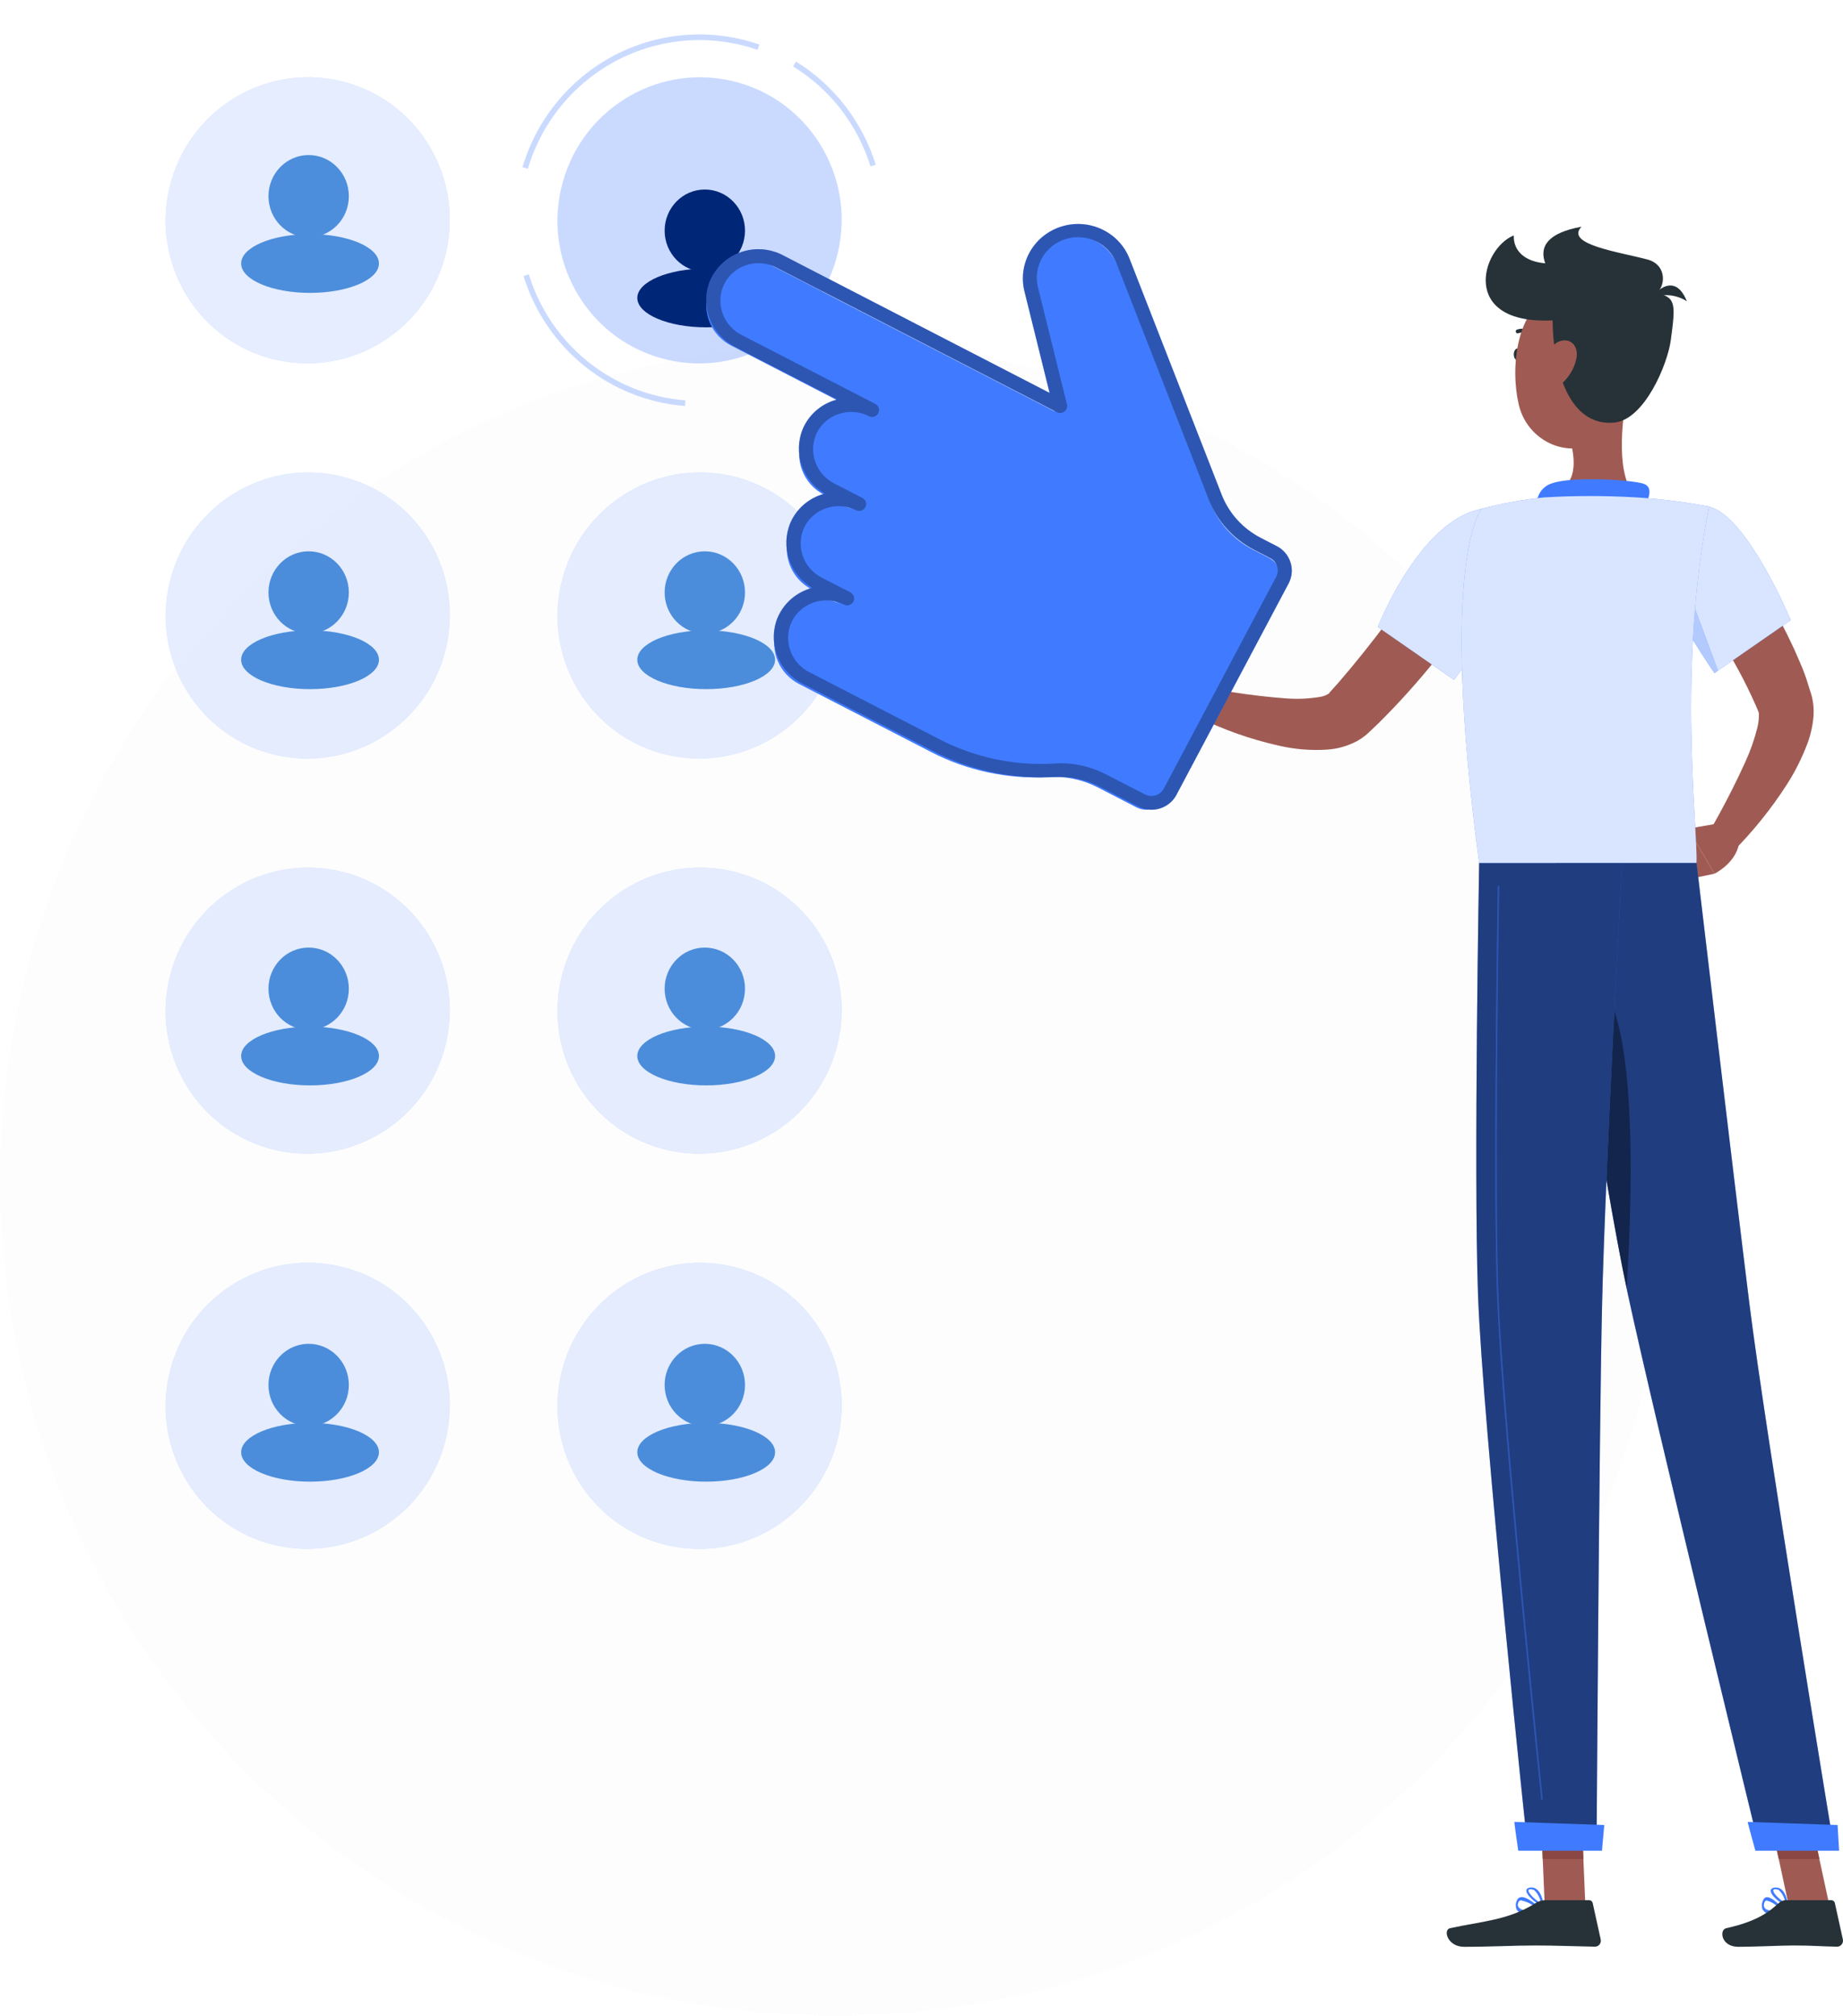 <?xml version="1.0" encoding="UTF-8"?>
<svg width="107px" height="117px" viewBox="0 0 107 117" version="1.1" xmlns="http://www.w3.org/2000/svg" xmlns:xlink="http://www.w3.org/1999/xlink">
    <title>Group 25</title>
    <defs>
        <filter id="filter-1">
            <feColorMatrix in="SourceGraphic" type="matrix" values="0 0 0 0 1 0 0 0 0 1 0 0 0 0 1 0 0 0 1 0"></feColorMatrix>
        </filter>
        <filter id="filter-2">
            <feColorMatrix in="SourceGraphic" type="matrix" values="0 0 0 0 0.177 0 0 0 0 0.646 0 0 0 0 0.704 0 0 0 1 0"></feColorMatrix>
        </filter>
        <filter id="filter-3">
            <feColorMatrix in="SourceGraphic" type="matrix" values="0 0 0 0 0.177 0 0 0 0 0.646 0 0 0 0 0.704 0 0 0 1 0"></feColorMatrix>
        </filter>
        <filter id="filter-4">
            <feColorMatrix in="SourceGraphic" type="matrix" values="0 0 0 0 0.177 0 0 0 0 0.646 0 0 0 0 0.704 0 0 0 1 0"></feColorMatrix>
        </filter>
        <filter id="filter-5">
            <feColorMatrix in="SourceGraphic" type="matrix" values="0 0 0 0 0.177 0 0 0 0 0.646 0 0 0 0 0.704 0 0 0 1 0"></feColorMatrix>
        </filter>
        <filter id="filter-6">
            <feColorMatrix in="SourceGraphic" type="matrix" values="0 0 0 0 0.177 0 0 0 0 0.646 0 0 0 0 0.704 0 0 0 1 0"></feColorMatrix>
        </filter>
        <filter id="filter-7">
            <feColorMatrix in="SourceGraphic" type="matrix" values="0 0 0 0 0.177 0 0 0 0 0.646 0 0 0 0 0.704 0 0 0 1 0"></feColorMatrix>
        </filter>
        <filter id="filter-8">
            <feColorMatrix in="SourceGraphic" type="matrix" values="0 0 0 0 0.177 0 0 0 0 0.646 0 0 0 0 0.704 0 0 0 1 0"></feColorMatrix>
        </filter>
        <filter x="-150.0%" y="-150.0%" width="400.0%" height="400.0%" filterUnits="objectBoundingBox" id="filter-9">
            <feOffset dx="0" dy="2" in="SourceAlpha" result="shadowOffsetOuter1"></feOffset>
            <feGaussianBlur stdDeviation="2" in="shadowOffsetOuter1" result="shadowBlurOuter1"></feGaussianBlur>
            <feColorMatrix values="0 0 0 0 0.098   0 0 0 0 0.431   0 0 0 0 0.812  0 0 0 0.424 0" type="matrix" in="shadowBlurOuter1" result="shadowMatrixOuter1"></feColorMatrix>
            <feMerge>
                <feMergeNode in="shadowMatrixOuter1"></feMergeNode>
                <feMergeNode in="SourceGraphic"></feMergeNode>
            </feMerge>
        </filter>
    </defs>
    <g id="Page-1" stroke="none" stroke-width="1" fill="none" fill-rule="evenodd">
        <g id="Coalition-Landing-Page6-Copy-4" transform="translate(-163, -521)">
            <g id="Group-25" transform="translate(163, 523)">
                <circle id="Oval" fill="#F3F3F3" opacity="0.158" cx="48.5" cy="66.5" r="48.5"></circle>
                <g id="Select-rafiki" transform="translate(7.985, 0)">
                    <g id="freepik--Character--inject-44" transform="translate(61.497, 11.159)" fill-rule="nonzero">
                        <polygon id="Path" fill="#9F5B53" points="26.662 35.874 28.027 37.978 30.056 37.554 28.524 34.939"></polygon>
                        <path d="M30.531,17.842 C30.82,18.194 31.061,18.508 31.308,18.851 C31.555,19.195 31.793,19.525 32.027,19.868 C32.496,20.551 32.942,21.253 33.36,21.975 C33.777,22.697 34.181,23.435 34.535,24.208 C34.724,24.587 34.885,24.989 35.058,25.38 C35.231,25.772 35.379,26.183 35.504,26.607 L35.607,26.931 L35.658,27.089 C35.687,27.183 35.716,27.283 35.735,27.377 C35.806,27.713 35.83,28.058 35.806,28.4 C35.764,28.937 35.648,29.465 35.463,29.97 C35.148,30.811 34.746,31.617 34.262,32.372 C33.36,33.774 32.314,35.076 31.141,36.256 L29.738,35.149 C30.509,33.822 31.214,32.456 31.85,31.058 C32.143,30.419 32.376,29.755 32.547,29.073 C32.611,28.817 32.64,28.554 32.634,28.29 C32.634,28.234 32.622,28.179 32.599,28.128 C32.599,28.128 32.599,28.128 32.599,28.128 L32.547,28.005 L32.441,27.759 C31.84,26.398 31.131,25.087 30.322,23.839 C29.918,23.192 29.491,22.567 29.06,21.936 C28.63,21.305 28.161,20.674 27.738,20.101 L30.531,17.842 Z" id="Path" fill="#9F5B53"></path>
                        <path d="M29.738,16.249 C31.95,16.76 34.486,22.836 34.486,22.836 L30.059,25.905 C28.954,24.308 27.972,22.627 27.124,20.878 C25.811,18.097 27.49,15.728 29.738,16.249 Z" id="Path" fill="#407BFF"></path>
                        <path d="M29.738,16.249 C31.95,16.76 34.486,22.836 34.486,22.836 L30.059,25.905 C28.954,24.308 27.972,22.627 27.124,20.878 C25.811,18.097 27.49,15.728 29.738,16.249 Z" id="Path" fill="#FFFFFF" opacity="0.8"></path>
                        <path d="M28.165,20.124 L30.264,25.759 L30.056,25.905 C30.056,25.905 29.147,24.61 28.165,22.885 L28.165,20.124 Z" id="Path" fill="#407BFF"></path>
                        <path d="M28.165,20.124 L30.264,25.759 L30.056,25.905 C30.056,25.905 29.147,24.61 28.165,22.885 L28.165,20.124 Z" id="Path" fill="#FFFFFF" opacity="0.6"></path>
                        <polygon id="Path" fill="#9F5B53" points="22.559 97.41 20.199 97.41 19.964 91.904 22.324 91.904"></polygon>
                        <polygon id="Path" fill="#9F5B53" points="36.721 97.41 34.361 97.41 33.177 91.904 35.533 91.904"></polygon>
                        <polygon id="Path" fill="#8A4743" points="19.964 91.907 20.086 94.743 22.446 94.743 22.324 91.907"></polygon>
                        <polygon id="Path" fill="#8A4743" points="35.536 91.907 33.177 91.907 33.787 94.743 36.146 94.743"></polygon>
                        <path d="M20.87,36.926 C20.87,36.926 23.548,55.098 25.015,61.905 C26.62,69.35 32.688,94.196 32.688,94.196 L37.01,94.196 C37.01,94.196 33.01,69.961 32.091,62.568 C31.096,54.557 29.012,36.913 29.012,36.913 L20.87,36.926 Z" id="Path" fill="#407BFF"></path>
                        <path d="M20.87,36.926 C20.87,36.926 23.548,55.098 25.015,61.905 C26.62,69.35 32.688,94.196 32.688,94.196 L37.01,94.196 C37.01,94.196 33.01,69.961 32.091,62.568 C31.096,54.557 29.012,36.913 29.012,36.913 L20.87,36.926 Z" id="Path" fill="#000000" opacity="0.5"></path>
                        <path d="M22.562,43.4 C25.657,44.012 25.329,55.648 24.957,61.633 C24.064,57.402 22.758,49.262 21.865,43.484 C22.081,43.377 22.327,43.347 22.562,43.4 L22.562,43.4 Z" id="Path" fill="#000000" opacity="0.4"></path>
                        <path d="M16.394,36.926 C16.394,36.926 16.073,54.703 16.327,61.957 C16.593,69.498 19.216,94.196 19.216,94.196 L23.21,94.196 C23.21,94.196 23.358,69.939 23.531,62.533 C23.724,54.457 24.691,36.926 24.691,36.926 L16.394,36.926 Z" id="Path" fill="#407BFF"></path>
                        <path d="M16.394,36.926 C16.394,36.926 16.073,54.703 16.327,61.957 C16.593,69.498 19.216,94.196 19.216,94.196 L23.21,94.196 C23.21,94.196 23.358,69.939 23.531,62.533 C23.724,54.457 24.691,36.926 24.691,36.926 L16.394,36.926 Z" id="Path" fill="#000000" opacity="0.5"></path>
                        <path d="M30.248,34.641 L28.524,34.939 L30.056,37.554 C30.056,37.554 31.256,36.971 31.475,35.842 L30.248,34.641 Z" id="Path" fill="#9F5B53"></path>
                        <path d="M18.853,7.412 C18.853,7.603 18.754,7.759 18.629,7.759 C18.503,7.759 18.404,7.603 18.404,7.412 C18.404,7.221 18.503,7.066 18.629,7.066 C18.754,7.066 18.853,7.218 18.853,7.412 Z" id="Path" fill="#263238"></path>
                        <path d="M19.528,6.351 C19.504,6.351 19.482,6.343 19.463,6.328 C19.237,6.153 18.94,6.098 18.667,6.182 C18.64,6.193 18.61,6.192 18.583,6.18 C18.557,6.168 18.536,6.145 18.526,6.118 C18.514,6.09 18.514,6.059 18.526,6.032 C18.537,6.004 18.559,5.983 18.587,5.972 C18.93,5.86 19.306,5.926 19.592,6.147 C19.617,6.163 19.634,6.189 19.639,6.219 C19.644,6.248 19.636,6.279 19.618,6.302 C19.598,6.333 19.564,6.352 19.528,6.351 Z" id="Path" fill="#263238"></path>
                        <path d="M24.996,9.623 C24.655,11.365 24.318,14.55 25.525,15.712 C25.525,15.712 25.053,17.476 21.846,17.476 C18.314,17.476 20.163,15.712 20.163,15.712 C22.09,15.249 22.038,13.808 21.701,12.459 L24.996,9.623 Z" id="Path" fill="#9F5B53"></path>
                        <path d="M25.988,16.317 C26.241,15.76 26.517,15.119 25.943,14.919 C25.301,14.699 21.843,14.475 20.648,14.886 C20.33,14.975 20.06,15.189 19.899,15.479 C19.738,15.77 19.699,16.114 19.791,16.434 L25.988,16.317 Z" id="Path" fill="#407BFF"></path>
                        <path d="M33.414,97.949 C33.213,97.996 33.009,97.898 32.849,97.678 C32.791,97.538 32.791,97.348 32.849,97.208 C32.885,97.09 32.948,97.005 33.022,96.976 C33.369,96.841 34.018,97.621 34.047,97.655 C34.065,97.678 34.073,97.718 34.069,97.757 C34.065,97.794 34.049,97.824 34.027,97.83 C33.826,97.907 33.62,97.947 33.414,97.949 L33.414,97.949 Z M33.122,97.157 L33.051,97.157 C33.007,97.173 32.97,97.223 32.949,97.293 C32.897,97.451 32.929,97.519 32.949,97.542 C33.048,97.779 33.53,97.779 33.883,97.678 C33.654,97.41 33.394,97.236 33.122,97.169 L33.122,97.157 Z" id="Shape" fill="#407BFF"></path>
                        <path d="M34.26,97.468 L34.225,97.468 C33.896,97.332 33.261,96.821 33.325,96.549 C33.348,96.462 33.45,96.4 33.568,96.4 C33.683,96.391 33.798,96.416 33.888,96.471 C34.255,96.698 34.32,97.384 34.32,97.413 C34.324,97.434 34.31,97.455 34.286,97.465 C34.277,97.467 34.269,97.468 34.26,97.468 L34.26,97.468 Z M33.62,96.497 L33.585,96.497 C33.485,96.497 33.477,96.542 33.472,96.555 C33.434,96.714 33.84,97.106 34.164,97.29 C34.142,97.02 34.012,96.761 33.793,96.546 C33.743,96.517 33.682,96.503 33.62,96.504 L33.62,96.497 Z" id="Shape" fill="#407BFF"></path>
                        <path d="M19.252,97.954 C18.95,97.954 18.658,97.88 18.558,97.643 C18.507,97.514 18.507,97.343 18.558,97.213 C18.595,97.095 18.66,97.011 18.735,96.981 C19.123,96.795 19.952,97.62 19.987,97.654 C20.006,97.676 20.016,97.716 20.013,97.756 C20.01,97.798 19.991,97.83 19.968,97.835 C19.731,97.914 19.492,97.954 19.252,97.954 Z M18.876,97.151 C18.841,97.142 18.805,97.142 18.77,97.151 C18.724,97.167 18.685,97.216 18.661,97.287 C18.622,97.411 18.635,97.468 18.661,97.502 C18.77,97.762 19.364,97.779 19.807,97.671 C19.518,97.397 19.202,97.224 18.876,97.162 L18.876,97.151 Z" id="Shape" fill="#407BFF"></path>
                        <path d="M20.058,97.468 L20.033,97.468 C19.715,97.342 19.09,96.821 19.136,96.559 C19.136,96.494 19.197,96.416 19.369,96.4 C19.498,96.382 19.629,96.418 19.726,96.497 C20.062,96.743 20.13,97.384 20.133,97.413 C20.136,97.433 20.127,97.453 20.108,97.465 C20.093,97.472 20.075,97.474 20.058,97.468 Z M19.419,96.497 L19.379,96.497 C19.268,96.497 19.261,96.549 19.258,96.562 C19.229,96.724 19.658,97.128 19.972,97.303 C19.942,97.031 19.816,96.775 19.615,96.572 C19.56,96.529 19.491,96.505 19.419,96.504 L19.419,96.497 Z" id="Shape" fill="#407BFF"></path>
                        <path d="M34.194,97.135 L36.843,97.135 C36.941,97.135 37.024,97.204 37.045,97.3 L37.511,99.413 C37.533,99.518 37.506,99.626 37.438,99.708 C37.371,99.79 37.27,99.837 37.164,99.834 C36.24,99.818 35.79,99.763 34.625,99.763 C33.909,99.763 32.432,99.841 31.44,99.841 C30.447,99.841 30.322,98.87 30.727,98.763 C32.544,98.362 33.228,97.808 33.812,97.284 C33.916,97.187 34.053,97.134 34.194,97.135 Z" id="Path" fill="#263238"></path>
                        <path d="M20.215,97.135 L22.783,97.135 C22.881,97.135 22.965,97.204 22.986,97.3 L23.451,99.413 C23.474,99.517 23.448,99.625 23.382,99.707 C23.316,99.789 23.216,99.836 23.111,99.834 C22.183,99.818 20.841,99.763 19.672,99.763 C18.308,99.763 17.126,99.841 15.524,99.841 C14.561,99.841 14.288,98.87 14.692,98.763 C16.538,98.355 18.044,98.313 19.64,97.322 C19.81,97.206 20.009,97.141 20.215,97.135 Z" id="Path" fill="#263238"></path>
                        <path d="M16.847,21.114 C15.912,22.506 14.946,23.804 13.902,25.092 C12.86,26.394 11.745,27.634 10.563,28.808 L10.101,29.248 L9.982,29.358 L9.902,29.433 L9.783,29.536 C9.631,29.657 9.468,29.766 9.298,29.86 C8.756,30.147 8.16,30.315 7.548,30.352 C6.615,30.411 5.679,30.333 4.768,30.122 C3.117,29.754 1.516,29.186 0,28.433 L0.588,26.749 C2.092,27.051 3.614,27.26 5.144,27.374 C5.816,27.429 6.492,27.401 7.157,27.29 C7.348,27.262 7.53,27.191 7.69,27.083 C7.69,27.083 7.69,27.06 7.69,27.06 L7.69,27.06 L7.712,27.034 L7.809,26.927 L8.187,26.507 C9.192,25.351 10.165,24.124 11.109,22.865 C12.053,21.606 12.997,20.324 13.899,19.065 L16.847,21.114 Z" id="Path" fill="#9F5B53"></path>
                        <path d="M17.935,21.486 C17.607,23.494 16.746,25.376 15.444,26.931 C15.392,25.791 15.373,24.768 15.376,23.852 L17.935,21.486 Z" id="Path" fill="#BED3FC"></path>
                        <path d="M25.198,7.005 C25.057,9.361 25.092,10.746 23.914,11.957 C22.138,13.776 19.255,12.695 18.696,10.339 C18.195,8.222 18.513,4.726 20.802,3.787 C21.826,3.363 22.995,3.504 23.89,4.16 C24.786,4.815 25.281,5.892 25.198,7.005 Z" id="Path" fill="#9F5B53"></path>
                        <path d="M20.658,5.438 C20.677,8.209 21.57,11.607 24.228,11.371 C25.994,11.216 27.336,7.969 27.519,6.593 C27.799,4.49 27.84,4.088 26.665,3.845 C27.179,3.564 27.365,2.227 26.164,1.903 C24.495,1.46 21.348,1.026 22.337,-4.59984595e-15 C20.366,0.359 19.871,1.156 20.231,2.123 C19.078,2.033 18.369,1.424 18.404,0.505 C16.494,1.285 15.254,5.697 20.658,5.438 Z" id="Path" fill="#263238"></path>
                        <path d="M22.032,7.691 C21.902,8.262 21.588,8.774 21.139,9.147 C20.545,9.633 20.07,9.199 20.083,8.5 C20.083,7.869 20.423,6.856 21.091,6.642 C21.759,6.428 22.196,7.001 22.032,7.691 Z" id="Path" fill="#9F5B53"></path>
                        <path d="M28.454,4.328 C27.815,3.918 27.015,3.859 26.325,4.172 C26.325,4.172 27.66,2.363 28.454,4.328 Z" id="Path" fill="#263238"></path>
                        <path d="M31.985,92.59 C31.966,92.59 32.432,94.264 32.432,94.264 L37.293,94.264 L37.203,92.771 L31.985,92.59 Z" id="Path" fill="#407BFF"></path>
                        <path d="M18.439,92.59 C18.42,92.59 18.664,94.264 18.664,94.264 L23.525,94.264 L23.657,92.771 L18.439,92.59 Z" id="Path" fill="#407BFF"></path>
                        <path d="M20.038,91.302 C20.018,91.302 20.001,91.287 20,91.266 C19.293,84.43 17.633,67.89 17.431,61.957 C17.216,55.9 17.412,42.312 17.476,38.292 C17.476,38.269 17.495,38.256 17.518,38.253 C17.538,38.255 17.555,38.271 17.556,38.292 C17.492,42.312 17.296,55.9 17.511,61.953 C17.72,67.887 19.38,84.42 20.08,91.257 C20.08,91.279 20.064,91.299 20.041,91.302 L20.038,91.302 Z" id="Path" fill="#407BFF"></path>
                        <path d="M20.038,91.302 C20.018,91.302 20.001,91.287 20,91.266 C19.293,84.43 17.633,67.89 17.431,61.957 C17.216,55.9 17.412,42.312 17.476,38.292 C17.476,38.269 17.495,38.256 17.518,38.253 C17.538,38.255 17.555,38.271 17.556,38.292 C17.492,42.312 17.296,55.9 17.511,61.953 C17.72,67.887 19.38,84.42 20.08,91.257 C20.08,91.279 20.064,91.299 20.041,91.302 L20.038,91.302 Z" id="Path" fill="#000000" opacity="0.3"></path>
                        <path d="M19.024,18.298 C19.345,20.564 14.933,26.303 14.933,26.303 L10.512,23.234 C10.512,23.234 11.738,20.065 13.803,17.987 C16.16,15.634 18.683,15.848 19.024,18.298 Z" id="Path" fill="#407BFF"></path>
                        <path d="M19.024,18.298 C19.345,20.564 14.933,26.303 14.933,26.303 L10.512,23.234 C10.512,23.234 11.738,20.065 13.803,17.987 C16.16,15.634 18.683,15.848 19.024,18.298 Z" id="Path" fill="#FFFFFF" opacity="0.8"></path>
                        <path d="M16.535,16.372 C16.535,16.372 14.024,19.23 16.394,36.926 L29.012,36.926 C29.099,34.984 27.882,25.448 29.747,16.249 C28.353,15.978 26.943,15.799 25.525,15.712 C23.74,15.608 21.949,15.608 20.163,15.712 C18.939,15.836 17.726,16.057 16.535,16.372 L16.535,16.372 Z" id="Path" fill="#407BFF"></path>
                        <path d="M16.535,16.372 C16.535,16.372 14.024,19.23 16.394,36.926 L29.012,36.926 C29.099,34.984 27.882,25.448 29.747,16.249 C28.353,15.978 26.943,15.799 25.525,15.712 C23.74,15.608 21.949,15.608 20.163,15.712 C18.939,15.836 17.726,16.057 16.535,16.372 L16.535,16.372 Z" id="Path" fill="#FFFFFF" opacity="0.8"></path>
                    </g>
                    <g filter="url(#filter-1)" id="freepik--Buttons--inject-44" opacity="0.346">
                        <g>
                            <ellipse id="Oval" fill="#407BFF" fill-rule="nonzero" transform="translate(32.63, 10.789) rotate(-77.21) translate(-32.63, -10.789) " cx="32.63" cy="10.789" rx="8.306" ry="8.245"></ellipse>
                            <ellipse id="Oval" fill="#FFFFFF" fill-rule="nonzero" opacity="0.2" transform="translate(32.63, 10.789) rotate(-77.21) translate(-32.63, -10.789) " cx="32.63" cy="10.789" rx="8.306" ry="8.245"></ellipse>
                            <path d="M31.783,21.564 C27.421,21.224 23.707,18.235 22.411,14.022 L22.716,13.925 C23.974,18.011 27.577,20.911 31.809,21.24 L31.783,21.564 Z" id="Path" fill="#407BFF" fill-rule="nonzero"></path>
                            <path d="M31.783,21.564 C27.421,21.224 23.707,18.235 22.411,14.022 L22.716,13.925 C23.974,18.011 27.577,20.911 31.809,21.24 L31.783,21.564 Z" id="Path" fill="#FFFFFF" fill-rule="nonzero" opacity="0.2"></path>
                            <path d="M22.671,7.797 L22.35,7.707 C23.186,4.89 25.126,2.538 27.72,1.194 C30.314,-0.15 33.34,-0.369 36.099,0.586 L35.996,0.893 C33.318,-0.032 30.382,0.182 27.864,1.488 C25.347,2.793 23.466,5.076 22.655,7.81 L22.671,7.797 Z" id="Path" fill="#407BFF" fill-rule="nonzero"></path>
                            <path d="M22.671,7.797 L22.35,7.707 C23.186,4.89 25.126,2.538 27.72,1.194 C30.314,-0.15 33.34,-0.369 36.099,0.586 L35.996,0.893 C33.318,-0.032 30.382,0.182 27.864,1.488 C25.347,2.793 23.466,5.076 22.655,7.81 L22.671,7.797 Z" id="Path" fill="#FFFFFF" fill-rule="nonzero" opacity="0.2"></path>
                            <path d="M42.555,7.658 C41.805,5.238 40.207,3.176 38.06,1.855 L38.227,1.576 C40.438,2.94 42.083,5.067 42.857,7.561 L42.555,7.658 Z" id="Path" fill="#407BFF" fill-rule="nonzero"></path>
                            <path d="M42.555,7.658 C41.805,5.238 40.207,3.176 38.06,1.855 L38.227,1.576 C40.438,2.94 42.083,5.067 42.857,7.561 L42.555,7.658 Z" id="Path" fill="#FFFFFF" fill-rule="nonzero" opacity="0.2"></path>
                            <ellipse id="Oval" fill="#407BFF" fill-rule="nonzero" transform="translate(32.633, 33.725) rotate(-77.21) translate(-32.633, -33.725) " cx="32.633" cy="33.725" rx="8.306" ry="8.245"></ellipse>
                            <ellipse id="Oval" fill="#FFFFFF" fill-rule="nonzero" opacity="0.6" transform="translate(32.633, 33.725) rotate(-77.21) translate(-32.633, -33.725) " cx="32.633" cy="33.725" rx="8.306" ry="8.245"></ellipse>
                            <ellipse id="Oval" fill="#407BFF" fill-rule="nonzero" transform="translate(32.631, 56.66) rotate(-77.21) translate(-32.631, -56.66) " cx="32.631" cy="56.66" rx="8.306" ry="8.245"></ellipse>
                            <ellipse id="Oval" fill="#FFFFFF" fill-rule="nonzero" opacity="0.6" transform="translate(32.631, 56.66) rotate(-77.21) translate(-32.631, -56.66) " cx="32.631" cy="56.66" rx="8.306" ry="8.245"></ellipse>
                            <ellipse id="Oval" fill="#407BFF" fill-rule="nonzero" transform="translate(32.631, 79.6) rotate(-77.21) translate(-32.631, -79.6) " cx="32.631" cy="79.6" rx="8.306" ry="8.245"></ellipse>
                            <ellipse id="Oval" fill="#FFFFFF" fill-rule="nonzero" opacity="0.6" transform="translate(32.631, 79.6) rotate(-77.21) translate(-32.631, -79.6) " cx="32.631" cy="79.6" rx="8.306" ry="8.245"></ellipse>
                            <ellipse id="Oval" fill="#407BFF" fill-rule="nonzero" transform="translate(9.879, 10.786) rotate(-77.21) translate(-9.879, -10.786) " cx="9.879" cy="10.786" rx="8.306" ry="8.245"></ellipse>
                            <ellipse id="Oval" fill="#FFFFFF" fill-rule="nonzero" opacity="0.6" transform="translate(9.879, 10.786) rotate(-77.21) translate(-9.879, -10.786) " cx="9.879" cy="10.786" rx="8.306" ry="8.245"></ellipse>
                            <ellipse id="Oval" fill="#407BFF" fill-rule="nonzero" transform="translate(9.883, 33.726) rotate(-77.21) translate(-9.883, -33.726) " cx="9.883" cy="33.726" rx="8.306" ry="8.245"></ellipse>
                            <ellipse id="Oval" fill="#FFFFFF" fill-rule="nonzero" opacity="0.6" transform="translate(9.883, 33.726) rotate(-77.21) translate(-9.883, -33.726) " cx="9.883" cy="33.726" rx="8.306" ry="8.245"></ellipse>
                            <ellipse id="Oval" fill="#407BFF" fill-rule="nonzero" transform="translate(9.88, 56.661) rotate(-77.21) translate(-9.88, -56.661) " cx="9.88" cy="56.661" rx="8.306" ry="8.245"></ellipse>
                            <ellipse id="Oval" fill="#FFFFFF" fill-rule="nonzero" opacity="0.6" transform="translate(9.88, 56.661) rotate(-77.21) translate(-9.88, -56.661) " cx="9.88" cy="56.661" rx="8.306" ry="8.245"></ellipse>
                            <ellipse id="Oval" fill="#407BFF" fill-rule="nonzero" transform="translate(9.881, 79.597) rotate(-77.21) translate(-9.881, -79.597) " cx="9.881" cy="79.597" rx="8.306" ry="8.245"></ellipse>
                            <ellipse id="Oval" fill="#FFFFFF" fill-rule="nonzero" opacity="0.6" transform="translate(9.881, 79.597) rotate(-77.21) translate(-9.881, -79.597) " cx="9.881" cy="79.597" rx="8.306" ry="8.245"></ellipse>
                        </g>
                    </g>
                </g>
                <g filter="url(#filter-2)" id="Group-23" opacity="0.753">
                    <g transform="translate(14, 7)">
                        <ellipse id="Oval" fill="#196ECF" cx="3.92" cy="2.388" rx="2.333" ry="2.388"></ellipse>
                        <ellipse id="Oval" fill="#196ECF" cx="4" cy="6.294" rx="4" ry="1.706"></ellipse>
                    </g>
                </g>
                <g filter="url(#filter-3)" id="Group-23-Copy-2" opacity="0.753">
                    <g transform="translate(14, 30)">
                        <ellipse id="Oval" fill="#196ECF" cx="3.92" cy="2.388" rx="2.333" ry="2.388"></ellipse>
                        <ellipse id="Oval" fill="#196ECF" cx="4" cy="6.294" rx="4" ry="1.706"></ellipse>
                    </g>
                </g>
                <g filter="url(#filter-4)" id="Group-23-Copy-3" opacity="0.753">
                    <g transform="translate(37, 30)">
                        <ellipse id="Oval" fill="#196ECF" cx="3.92" cy="2.388" rx="2.333" ry="2.388"></ellipse>
                        <ellipse id="Oval" fill="#196ECF" cx="4" cy="6.294" rx="4" ry="1.706"></ellipse>
                    </g>
                </g>
                <g filter="url(#filter-5)" id="Group-23-Copy-5" opacity="0.753">
                    <g transform="translate(14, 53)">
                        <ellipse id="Oval" fill="#196ECF" cx="3.92" cy="2.388" rx="2.333" ry="2.388"></ellipse>
                        <ellipse id="Oval" fill="#196ECF" cx="4" cy="6.294" rx="4" ry="1.706"></ellipse>
                    </g>
                </g>
                <g filter="url(#filter-6)" id="Group-23-Copy-4" opacity="0.753">
                    <g transform="translate(37, 53)">
                        <ellipse id="Oval" fill="#196ECF" cx="3.92" cy="2.388" rx="2.333" ry="2.388"></ellipse>
                        <ellipse id="Oval" fill="#196ECF" cx="4" cy="6.294" rx="4" ry="1.706"></ellipse>
                    </g>
                </g>
                <g filter="url(#filter-7)" id="Group-23-Copy-7" opacity="0.753">
                    <g transform="translate(14, 76)">
                        <ellipse id="Oval" fill="#196ECF" cx="3.92" cy="2.388" rx="2.333" ry="2.388"></ellipse>
                        <ellipse id="Oval" fill="#196ECF" cx="4" cy="6.294" rx="4" ry="1.706"></ellipse>
                    </g>
                </g>
                <g filter="url(#filter-8)" id="Group-23-Copy-6" opacity="0.753">
                    <g transform="translate(37, 76)">
                        <ellipse id="Oval" fill="#196ECF" cx="3.92" cy="2.388" rx="2.333" ry="2.388"></ellipse>
                        <ellipse id="Oval" fill="#196ECF" cx="4" cy="6.294" rx="4" ry="1.706"></ellipse>
                    </g>
                </g>
                <g id="Group-23-Copy" filter="url(#filter-9)" transform="translate(37, 7)" fill="#002677">
                    <ellipse id="Oval" cx="3.92" cy="2.388" rx="2.333" ry="2.388"></ellipse>
                    <ellipse id="Oval" cx="4" cy="6.294" rx="4" ry="1.706"></ellipse>
                </g>
                <g id="freepik--Hand--inject-44" transform="translate(41, 11)" fill-rule="nonzero">
                    <path d="M28,25.564 L26.387,24.192 L24.667,26.016 C24.667,26.016 25.977,27.053 27.536,26.753 L28,25.564 Z" id="Path" fill="#9F5B53"></path>
                    <polygon id="Path" fill="#9F5B53" points="23.998 22.885 23.333 24.826 24.446 25.5 26 23.648"></polygon>
                    <path d="M5.593,21.964 C6.309,21.679 7.115,21.717 7.8,22.068 L6.163,21.229 C4.906,20.603 4.347,19.131 4.88,17.846 C5.174,17.185 5.732,16.674 6.421,16.434 C7.111,16.193 7.871,16.245 8.52,16.576 L6.883,15.74 C5.625,15.113 5.066,13.639 5.6,12.353 C5.894,11.687 6.455,11.172 7.151,10.931 C7.846,10.691 8.611,10.747 9.262,11.086 L1.488,7.079 C0.307,6.497 -0.272,5.155 0.124,3.913 C0.371,3.193 0.926,2.615 1.641,2.33 C2.357,2.046 3.163,2.084 3.848,2.434 L20.221,10.871 C20.11,10.419 20.026,10.081 19.97,9.855 C19.652,8.57 19.176,6.642 18.54,4.072 C18.197,2.655 19.025,1.217 20.436,0.781 C21.847,0.346 23.359,1.061 23.897,2.418 L29.267,16.167 C29.727,17.342 30.605,18.313 31.737,18.897 L32.673,19.379 C32.963,19.528 33.18,19.784 33.278,20.091 C33.375,20.399 33.344,20.732 33.191,21.017 L26.642,33.349 C26.327,33.942 25.583,34.172 24.98,33.862 L22.683,32.679 C21.813,32.239 20.837,32.04 19.861,32.103 C17.501,32.233 15.15,31.731 13.056,30.651 L5.415,26.713 C4.244,26.122 3.678,24.783 4.078,23.548 C4.324,22.827 4.878,22.248 5.593,21.964 Z" id="Path" fill="#407BFF"></path>
                    <path d="M25.842,34 C25.579,34 25.32,33.938 25.087,33.818 L22.8,32.639 C21.998,32.235 21.101,32.05 20.202,32.103 C17.78,32.237 15.365,31.723 13.215,30.614 L5.608,26.693 C4.263,26.014 3.611,24.476 4.068,23.055 C4.35,22.224 4.989,21.558 5.815,21.234 C5.925,21.189 6.039,21.151 6.154,21.121 C4.842,20.345 4.303,18.739 4.888,17.344 C5.22,16.58 5.865,15.989 6.662,15.718 C6.736,15.694 6.809,15.67 6.882,15.651 C5.569,14.876 5.03,13.269 5.616,11.875 C5.949,11.111 6.593,10.522 7.39,10.251 C7.458,10.227 7.529,10.206 7.597,10.187 L1.685,7.139 C0.34,6.46 -0.312,4.922 0.145,3.501 C0.43,2.673 1.067,2.008 1.89,1.681 C2.712,1.355 3.639,1.398 4.426,1.8 L19.936,9.804 L18.472,3.892 C18.082,2.276 19.029,0.638 20.638,0.144 C22.247,-0.35 23.969,0.468 24.579,2.017 L29.926,15.71 C30.348,16.79 31.154,17.681 32.194,18.218 L33.123,18.697 C33.507,18.894 33.796,19.234 33.925,19.642 C34.055,20.05 34.015,20.491 33.813,20.869 L27.293,33.153 C27.006,33.679 26.448,34.005 25.842,34 L25.842,34 Z M20.509,31.297 C21.437,31.292 22.352,31.508 23.177,31.927 L25.465,33.105 C25.657,33.206 25.882,33.226 26.09,33.162 C26.297,33.099 26.47,32.955 26.57,32.765 L33.091,20.481 C33.191,20.291 33.211,20.07 33.146,19.866 C33.081,19.662 32.936,19.492 32.743,19.393 L31.814,18.914 C30.602,18.288 29.664,17.248 29.173,15.989 L23.824,2.296 C23.378,1.125 22.082,0.501 20.871,0.875 C19.661,1.249 18.957,2.49 19.268,3.702 L20.947,10.476 C20.985,10.629 20.929,10.789 20.803,10.886 C20.677,10.985 20.504,11.001 20.363,10.926 L4.062,2.524 C3.488,2.229 2.811,2.197 2.21,2.435 C1.601,2.669 1.131,3.161 0.93,3.774 C0.595,4.824 1.08,5.958 2.077,6.453 L9.819,10.444 C10.019,10.547 10.096,10.79 9.992,10.987 C9.887,11.183 9.641,11.26 9.442,11.157 C8.895,10.877 8.256,10.834 7.676,11.036 C7.093,11.234 6.622,11.665 6.377,12.223 C5.929,13.308 6.402,14.551 7.464,15.078 L9.094,15.914 L9.094,15.914 C9.276,16.025 9.34,16.256 9.24,16.442 C9.141,16.629 8.912,16.708 8.716,16.624 L8.716,16.624 C8.171,16.345 7.532,16.302 6.953,16.503 C6.37,16.702 5.899,17.134 5.654,17.693 C5.208,18.777 5.681,20.019 6.741,20.545 L8.371,21.381 L8.371,21.381 C8.571,21.484 8.648,21.727 8.544,21.923 C8.439,22.12 8.193,22.196 7.994,22.093 L7.994,22.093 C7.418,21.801 6.742,21.77 6.141,22.008 C5.534,22.244 5.066,22.735 4.864,23.347 L4.864,23.347 C4.528,24.396 5.013,25.531 6.01,26.026 L13.617,29.947 C15.633,30.974 17.891,31.449 20.156,31.321 C20.276,31.321 20.393,31.303 20.509,31.303 L20.509,31.297 Z" id="Shape" fill="#407BFF"></path>
                    <path d="M10.275,23.538 C10.213,23.539 10.152,23.522 10.097,23.49 L8.205,22.38 C8.018,22.271 7.946,22.014 8.044,21.806 C8.141,21.597 8.372,21.516 8.559,21.625 L10.461,22.735 C10.617,22.826 10.697,23.023 10.656,23.214 C10.614,23.404 10.461,23.538 10.286,23.538 L10.275,23.538 Z" id="Path" fill="#407BFF"></path>
                    <path d="M10.956,17.654 C10.894,17.655 10.833,17.638 10.779,17.606 L8.894,16.503 C8.764,16.44 8.677,16.301 8.667,16.143 C8.658,15.985 8.729,15.834 8.85,15.753 C8.972,15.671 9.124,15.672 9.244,15.756 L11.13,16.856 C11.284,16.946 11.364,17.142 11.323,17.331 C11.281,17.52 11.13,17.653 10.956,17.654 L10.956,17.654 Z" id="Path" fill="#407BFF"></path>
                    <path d="M11.616,12.423 C11.555,12.422 11.495,12.406 11.441,12.375 L9.538,11.265 C9.417,11.195 9.339,11.057 9.334,10.905 C9.328,10.753 9.395,10.609 9.511,10.528 C9.626,10.446 9.771,10.439 9.892,10.51 L11.795,11.62 C11.951,11.711 12.031,11.909 11.989,12.1 C11.946,12.29 11.793,12.424 11.616,12.423 L11.616,12.423 Z" id="Path" fill="#407BFF"></path>
                    <path d="M25.842,34 C25.579,34 25.32,33.938 25.087,33.818 L22.8,32.639 C21.998,32.235 21.101,32.05 20.202,32.103 C17.78,32.237 15.365,31.723 13.215,30.614 L5.608,26.693 C4.263,26.014 3.611,24.476 4.068,23.055 C4.35,22.224 4.989,21.558 5.815,21.234 C5.925,21.189 6.039,21.151 6.154,21.121 C4.842,20.345 4.303,18.739 4.888,17.344 C5.22,16.58 5.865,15.989 6.662,15.718 C6.736,15.694 6.809,15.67 6.882,15.651 C5.569,14.876 5.03,13.269 5.616,11.875 C5.949,11.111 6.593,10.522 7.39,10.251 C7.458,10.227 7.529,10.206 7.597,10.187 L1.685,7.139 C0.34,6.46 -0.312,4.922 0.145,3.501 C0.43,2.673 1.067,2.008 1.89,1.681 C2.712,1.355 3.639,1.398 4.426,1.8 L19.936,9.804 L18.472,3.892 C18.082,2.276 19.029,0.638 20.638,0.144 C22.247,-0.35 23.969,0.468 24.579,2.017 L29.926,15.71 C30.348,16.79 31.154,17.681 32.194,18.218 L33.123,18.697 C33.507,18.894 33.796,19.234 33.925,19.642 C34.055,20.05 34.015,20.491 33.813,20.869 L27.293,33.153 C27.006,33.679 26.448,34.005 25.842,34 L25.842,34 Z M20.509,31.297 C21.437,31.292 22.352,31.508 23.177,31.927 L25.465,33.105 C25.657,33.206 25.882,33.226 26.09,33.162 C26.297,33.099 26.47,32.955 26.57,32.765 L33.091,20.481 C33.191,20.291 33.211,20.07 33.146,19.866 C33.081,19.662 32.936,19.492 32.743,19.393 L31.814,18.914 C30.602,18.288 29.664,17.248 29.173,15.989 L23.824,2.296 C23.378,1.125 22.082,0.501 20.871,0.875 C19.661,1.249 18.957,2.49 19.268,3.702 L20.947,10.476 C20.985,10.629 20.929,10.789 20.803,10.886 C20.677,10.985 20.504,11.001 20.363,10.926 L4.062,2.524 C3.488,2.229 2.811,2.197 2.21,2.435 C1.601,2.669 1.131,3.161 0.93,3.774 C0.595,4.824 1.08,5.958 2.077,6.453 L9.819,10.444 C10.019,10.547 10.096,10.79 9.992,10.987 C9.887,11.183 9.641,11.26 9.442,11.157 C8.895,10.877 8.256,10.834 7.676,11.036 C7.093,11.234 6.622,11.665 6.377,12.223 C5.929,13.308 6.402,14.551 7.464,15.078 L9.094,15.914 L9.094,15.914 C9.276,16.025 9.34,16.256 9.24,16.442 C9.141,16.629 8.912,16.708 8.716,16.624 L8.716,16.624 C8.171,16.345 7.532,16.302 6.953,16.503 C6.37,16.702 5.899,17.134 5.654,17.693 C5.208,18.777 5.681,20.019 6.741,20.545 L8.371,21.381 L8.371,21.381 C8.571,21.484 8.648,21.727 8.544,21.923 C8.439,22.12 8.193,22.196 7.994,22.093 L7.994,22.093 C7.418,21.801 6.742,21.77 6.141,22.008 C5.534,22.244 5.066,22.735 4.864,23.347 L4.864,23.347 C4.528,24.396 5.013,25.531 6.01,26.026 L13.617,29.947 C15.633,30.974 17.891,31.449 20.156,31.321 C20.276,31.321 20.393,31.303 20.509,31.303 L20.509,31.297 Z" id="Shape" fill="#000000" opacity="0.3"></path>
                </g>
            </g>
        </g>
    </g>
</svg>